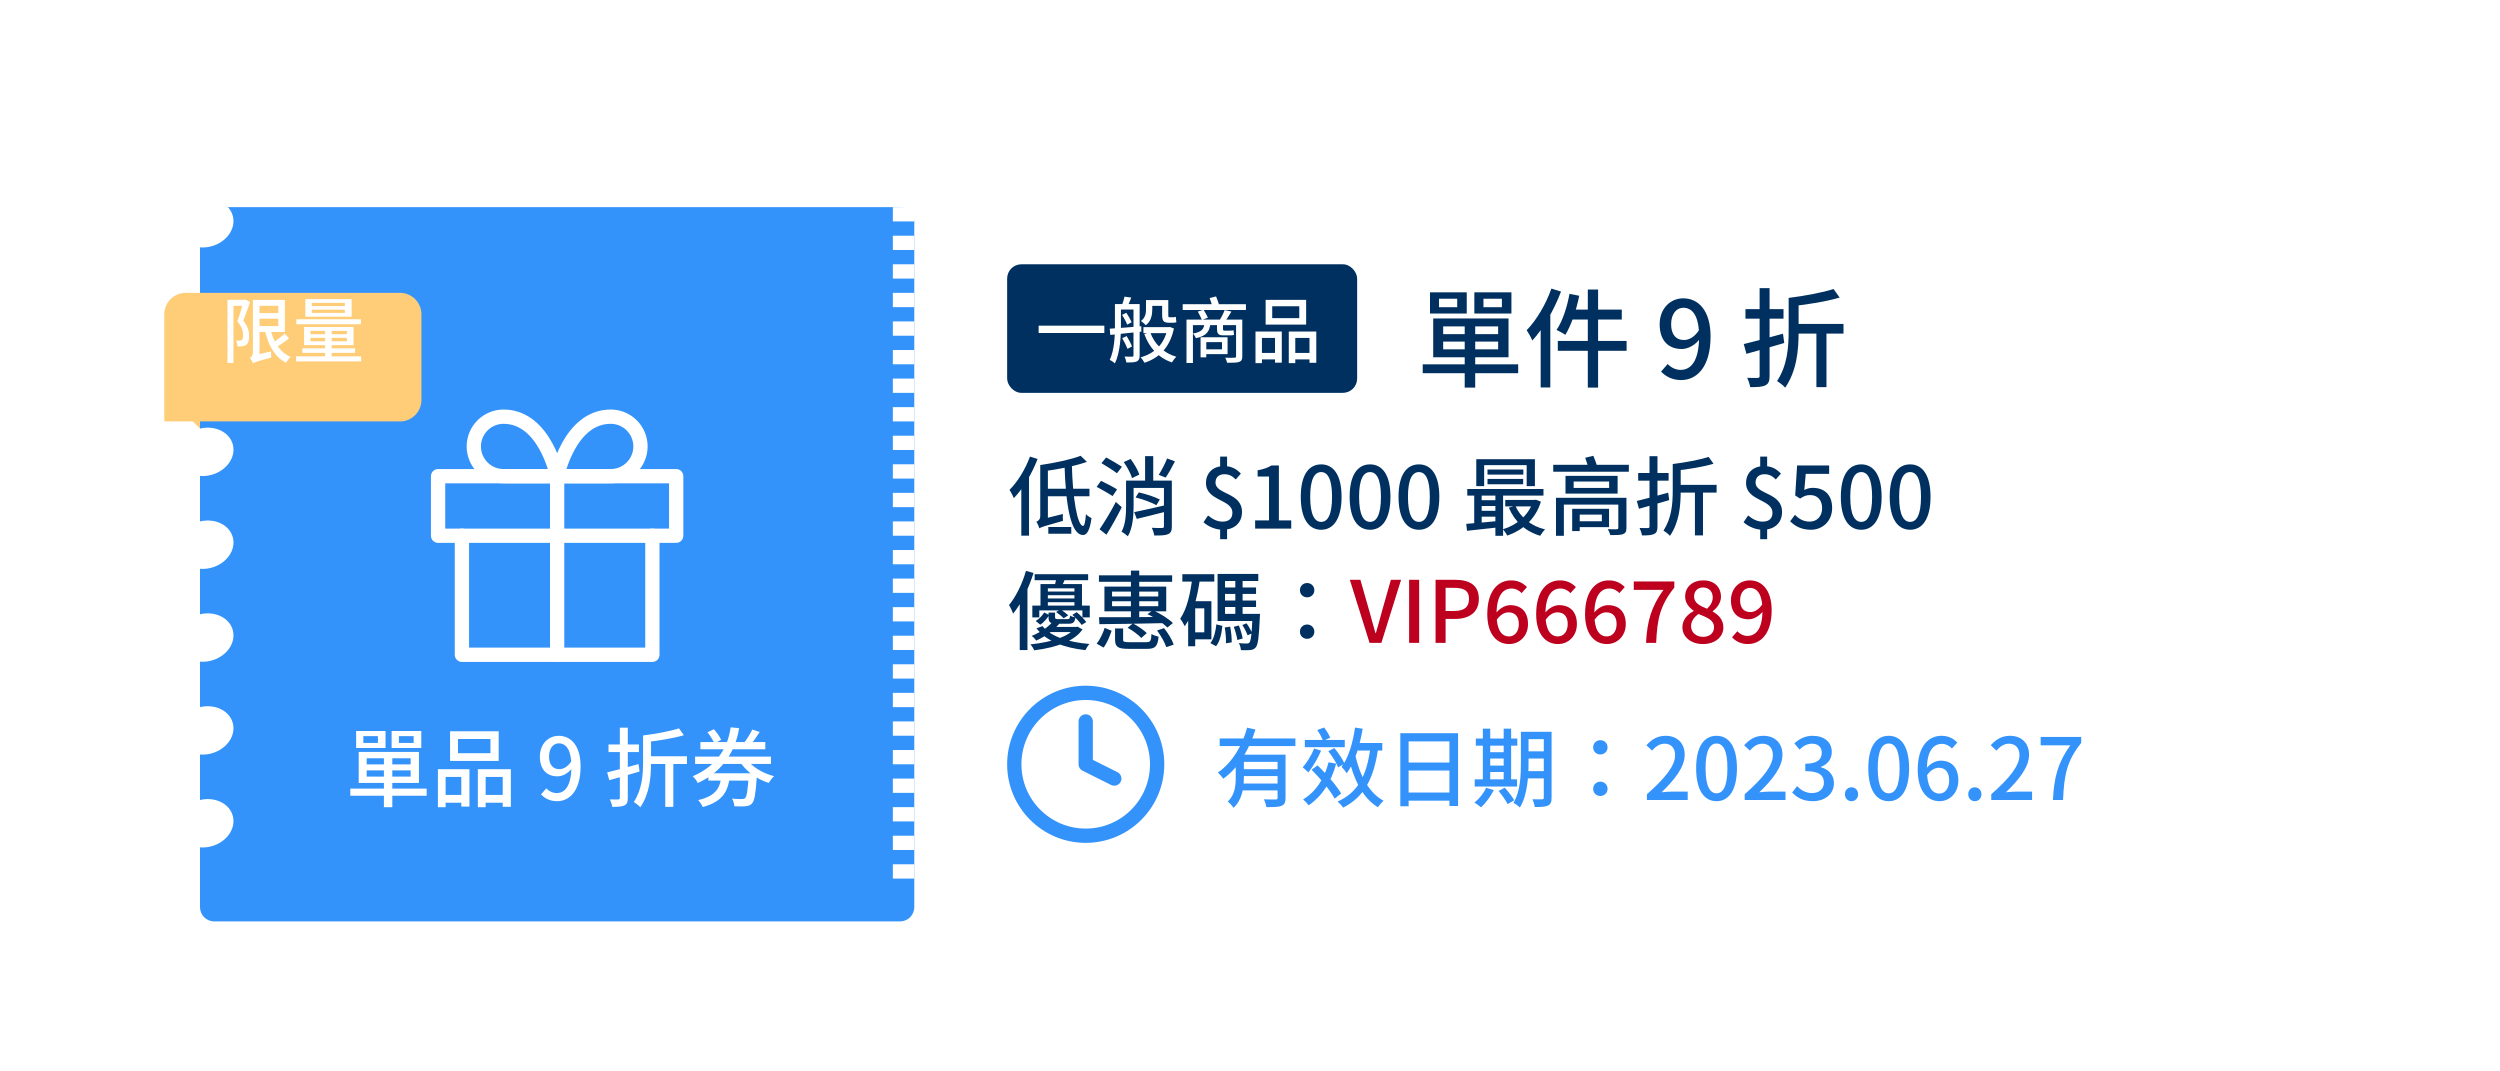 <svg width="350" height="150" viewBox="0 0 350 150" fill="none" xmlns="http://www.w3.org/2000/svg">
<rect width="350" height="150" fill="white"/>
<g filter="url(#filter0_d_1130_561)">
<path d="M128 25H326C327.105 25 328 25.895 328 27V123C328 124.105 327.105 125 326 125H128V25Z" fill="white"/>
</g>
<g filter="url(#filter1_d_1130_561)">
<path d="M28 27C28 25.895 28.895 25 30 25H126C127.105 25 128 25.895 128 27V123C128 124.105 127.105 125 126 125H30C28.895 125 28 124.105 28 123V27Z" fill="#3493FB"/>
</g>
<ellipse cx="28.728" cy="115.259" rx="4" ry="3.338" transform="rotate(-15 28.728 115.259)" fill="white"/>
<ellipse cx="28.728" cy="102.259" rx="4" ry="3.338" transform="rotate(-15 28.728 102.259)" fill="white"/>
<ellipse cx="28.728" cy="89.259" rx="4" ry="3.338" transform="rotate(-15 28.728 89.259)" fill="white"/>
<ellipse cx="28.728" cy="76.259" rx="4" ry="3.338" transform="rotate(-15 28.728 76.259)" fill="white"/>
<ellipse cx="28.728" cy="63.259" rx="4" ry="3.338" transform="rotate(-15 28.728 63.259)" fill="white"/>
<ellipse cx="28.728" cy="50.259" rx="4" ry="3.338" transform="rotate(-15 28.728 50.259)" fill="white"/>
<ellipse cx="28.728" cy="31.259" rx="4" ry="3.338" transform="rotate(-15 28.728 31.259)" fill="white"/>
<line x1="126.5" y1="25" x2="126.5" y2="125" stroke="white" stroke-width="3" stroke-dasharray="2 2"/>
<path d="M91.333 75V91.667H64.667V75" stroke="white" stroke-width="2" stroke-linecap="round" stroke-linejoin="round"/>
<path d="M94.667 66.666H61.333V75H94.667V66.666Z" stroke="white" stroke-width="2" stroke-linecap="round" stroke-linejoin="round"/>
<path d="M78 91.666V66.666" stroke="white" stroke-width="2" stroke-linecap="round" stroke-linejoin="round"/>
<path d="M78 66.667H70.5C69.395 66.667 68.335 66.228 67.554 65.446C66.772 64.665 66.333 63.605 66.333 62.5C66.333 61.395 66.772 60.335 67.554 59.554C68.335 58.773 69.395 58.334 70.5 58.334C76.333 58.334 78 66.667 78 66.667Z" stroke="white" stroke-width="2" stroke-linecap="round" stroke-linejoin="round"/>
<path d="M78 66.667H85.5C86.605 66.667 87.665 66.228 88.446 65.446C89.228 64.665 89.667 63.605 89.667 62.5C89.667 61.395 89.228 60.335 88.446 59.554C87.665 58.773 86.605 58.334 85.5 58.334C79.667 58.334 78 66.667 78 66.667Z" stroke="white" stroke-width="2" stroke-linecap="round" stroke-linejoin="round"/>
<path d="M53.747 105.784H54.923V113.008H53.747V105.784ZM51.335 107.86V108.724H57.491V107.86H51.335ZM51.335 106.156V107.02H57.491V106.156H51.335ZM50.219 105.268H58.655V109.612H50.219V105.268ZM49.043 110.404H59.735V111.4H49.043V110.404ZM50.867 103.06V104.008H52.907V103.06H50.867ZM49.859 102.34H53.975V104.716H49.859V102.34ZM55.847 103.06V104.008H57.911V103.06H55.847ZM54.827 102.34H58.979V104.716H54.827V102.34ZM64.115 103.456V105.448H68.663V103.456H64.115ZM63.011 102.376H69.815V106.528H63.011V102.376ZM61.307 107.692H65.723V112.924H64.583V108.772H62.387V113.008H61.307V107.692ZM66.899 107.692H71.519V112.948H70.379V108.772H67.991V113.008H66.899V107.692ZM61.787 111.292H65.051V112.384H61.787V111.292ZM67.439 111.292H70.919V112.384H67.439V111.292ZM77.994 112.168C76.974 112.168 76.242 111.748 75.738 111.22L76.482 110.368C76.842 110.764 77.382 111.028 77.934 111.028C79.05 111.028 79.998 110.092 79.998 107.284C79.998 105.076 79.314 104.068 78.234 104.068C77.466 104.068 76.866 104.752 76.866 105.916C76.866 107.032 77.382 107.68 78.306 107.68C78.858 107.68 79.482 107.368 79.998 106.564L80.07 107.572C79.554 108.256 78.762 108.688 78.054 108.688C76.578 108.688 75.582 107.764 75.582 105.916C75.582 104.152 76.782 103.012 78.222 103.012C79.914 103.012 81.282 104.368 81.282 107.284C81.282 110.764 79.698 112.168 77.994 112.168ZM95.057 101.968L95.741 102.928C94.253 103.372 92.129 103.708 90.341 103.9C90.305 103.624 90.149 103.216 90.029 102.964C91.781 102.748 93.809 102.376 95.057 101.968ZM90.593 105.88H96.173V106.96H90.593V105.88ZM93.137 106.468H94.265V112.96H93.137V106.468ZM85.001 108.136C86.117 107.872 87.809 107.416 89.393 106.972L89.537 108.016C88.073 108.448 86.489 108.904 85.301 109.228L85.001 108.136ZM85.193 104.224H89.453V105.292H85.193V104.224ZM86.777 101.872H87.893V111.7C87.893 112.288 87.773 112.588 87.425 112.756C87.065 112.936 86.537 112.96 85.721 112.96C85.685 112.672 85.529 112.204 85.385 111.916C85.901 111.94 86.393 111.928 86.549 111.928C86.717 111.916 86.777 111.868 86.777 111.712V101.872ZM90.029 102.964H91.145V106.684C91.145 108.88 90.941 111.088 89.645 113.02C89.429 112.768 89.033 112.468 88.733 112.276C89.885 110.512 90.029 108.52 90.029 106.672V102.964ZM97.313 105.928H107.933V106.948H97.313V105.928ZM98.057 103.888H107.141V104.896H98.057V103.888ZM104.441 106.132C105.185 107.296 106.697 108.244 108.365 108.664C108.113 108.892 107.789 109.324 107.621 109.612C105.881 109.06 104.357 107.92 103.469 106.468L104.441 106.132ZM102.293 101.824L103.481 101.944C102.977 104.992 101.345 107.968 97.685 109.624C97.565 109.336 97.229 108.892 96.977 108.676C100.469 107.212 101.933 104.488 102.293 101.824ZM99.053 102.52L99.953 102.088C100.337 102.532 100.781 103.156 100.961 103.576L100.013 104.068C99.845 103.66 99.425 103 99.053 102.52ZM105.317 102.136L106.361 102.472C105.941 103.144 105.437 103.852 105.029 104.32L104.165 104.008C104.561 103.516 105.053 102.7 105.317 102.136ZM99.173 108.256H104.993V109.288H99.173V108.256ZM104.825 108.256H105.977C105.977 108.256 105.965 108.568 105.953 108.724C105.797 111.112 105.629 112.108 105.281 112.48C105.041 112.744 104.789 112.828 104.405 112.876C104.069 112.912 103.457 112.912 102.809 112.876C102.797 112.552 102.665 112.096 102.485 111.808C103.073 111.868 103.649 111.868 103.865 111.868C104.081 111.868 104.201 111.844 104.321 111.736C104.549 111.508 104.693 110.632 104.825 108.424V108.256ZM101.009 108.628H102.185C101.933 110.728 101.261 112.204 98.381 112.984C98.273 112.696 97.973 112.24 97.745 112.012C100.301 111.424 100.793 110.26 101.009 108.628Z" fill="white"/>
<path d="M170.759 103.384H181.355V104.452H170.759V103.384ZM173.687 107.692H179.255V108.652H173.687V107.692ZM178.859 105.652H179.975V111.7C179.975 112.312 179.855 112.636 179.411 112.816C178.979 112.996 178.307 112.996 177.299 112.996C177.251 112.684 177.095 112.204 176.939 111.904C177.659 111.94 178.379 111.928 178.595 111.928C178.799 111.916 178.859 111.856 178.859 111.688V105.652ZM174.599 101.872L175.763 102.136C174.947 104.764 173.507 107.428 171.251 109.024C171.083 108.76 170.723 108.364 170.507 108.148C172.607 106.72 173.975 104.2 174.599 101.872ZM173.627 109.696H179.255V110.656H173.627V109.696ZM173.615 105.652H179.147V106.66H173.615V105.652ZM173.003 105.652H174.143V108.844C174.143 110.224 173.915 112 172.691 113.092C172.547 112.852 172.103 112.372 171.887 112.216C172.895 111.28 173.003 109.96 173.003 108.832V105.652ZM182.675 103.588H188.267V104.608H182.675V103.588ZM183.983 104.788L184.955 105.088C184.499 106.168 183.791 107.368 183.167 108.136C182.999 107.956 182.603 107.596 182.375 107.428C182.987 106.744 183.599 105.736 183.983 104.788ZM185.999 106.72L187.067 106.912C186.359 109.504 185.063 111.496 183.215 112.744C183.059 112.528 182.663 112.108 182.435 111.916C184.223 110.836 185.411 109.024 185.999 106.72ZM185.963 105.172L186.803 104.728C187.367 105.388 187.991 106.3 188.231 106.912L187.331 107.428C187.115 106.816 186.515 105.868 185.963 105.172ZM183.623 107.764L184.463 107.152C185.675 108.34 187.127 109.972 187.763 111.088L186.851 111.808C186.263 110.692 184.847 108.976 183.623 107.764ZM189.527 104.02H193.523V105.076H189.527V104.02ZM189.707 101.86L190.775 102.028C190.355 104.452 189.659 106.756 188.543 108.256C188.411 108.028 188.039 107.572 187.811 107.368C188.807 106.072 189.383 104.008 189.707 101.86ZM191.843 104.728L192.923 104.86C192.335 108.976 191.003 111.556 188.051 113.068C187.907 112.852 187.511 112.42 187.271 112.216C190.151 110.92 191.363 108.52 191.843 104.728ZM189.743 105.736C190.355 108.52 191.639 110.992 193.703 112.108C193.451 112.324 193.091 112.732 192.911 113.02C190.751 111.7 189.491 109.096 188.783 105.952L189.743 105.736ZM184.415 102.208L185.375 101.848C185.723 102.292 186.071 102.88 186.227 103.288L185.219 103.708C185.075 103.288 184.739 102.664 184.415 102.208ZM196.043 102.652H204.131V112.84H202.919V103.792H197.207V112.876H196.043V102.652ZM196.835 106.756H203.423V107.872H196.835V106.756ZM196.823 110.956H203.435V112.096H196.823V110.956ZM213.395 102.448H216.623V103.48H213.395V102.448ZM213.395 105.184H216.623V106.192H213.395V105.184ZM213.383 107.956H216.647V108.976H213.383V107.956ZM216.131 102.448H217.223V111.676C217.223 112.276 217.103 112.6 216.719 112.78C216.347 112.96 215.759 112.984 214.871 112.984C214.835 112.684 214.679 112.18 214.535 111.892C215.111 111.916 215.711 111.916 215.891 111.904C216.059 111.904 216.131 111.844 216.131 111.664V102.448ZM212.927 102.448H213.995V106.828C213.995 108.7 213.839 111.352 212.783 113.056C212.603 112.852 212.135 112.516 211.883 112.408C212.843 110.836 212.927 108.556 212.927 106.828V102.448ZM206.615 103.396H212.423V104.392H206.615V103.396ZM208.091 105.304H211.055V106.192H208.091V105.304ZM208.091 107.188H211.067V108.076H208.091V107.188ZM206.459 109.108H212.387V110.116H206.459V109.108ZM207.599 102.016H208.631V109.492H207.599V102.016ZM210.515 102.016H211.559V109.492H210.515V102.016ZM208.055 110.296L209.135 110.608C208.691 111.508 207.995 112.432 207.347 113.032C207.131 112.84 206.687 112.516 206.423 112.36C207.083 111.844 207.707 111.064 208.055 110.296ZM209.807 110.74L210.671 110.272C211.151 110.812 211.727 111.544 211.991 112.036L211.067 112.576C210.839 112.096 210.275 111.304 209.807 110.74ZM224.051 105.628C223.499 105.628 223.043 105.22 223.043 104.632C223.043 104.032 223.499 103.624 224.051 103.624C224.591 103.624 225.059 104.032 225.059 104.632C225.059 105.22 224.591 105.628 224.051 105.628ZM224.051 111.436C223.499 111.436 223.043 111.028 223.043 110.44C223.043 109.84 223.499 109.432 224.051 109.432C224.591 109.432 225.059 109.84 225.059 110.44C225.059 111.028 224.591 111.436 224.051 111.436ZM230.567 112V111.196C233.183 108.892 234.515 107.176 234.515 105.724C234.515 104.776 234.011 104.116 233.027 104.116C232.331 104.116 231.755 104.548 231.287 105.088L230.495 104.332C231.263 103.504 232.043 103.012 233.195 103.012C234.815 103.012 235.859 104.056 235.859 105.664C235.859 107.356 234.491 109.12 232.619 110.92C233.075 110.872 233.639 110.824 234.071 110.824H236.279V112H230.567ZM240.315 112.168C238.575 112.168 237.459 110.62 237.459 107.548C237.459 104.5 238.575 103.012 240.315 103.012C242.043 103.012 243.171 104.5 243.171 107.548C243.171 110.62 242.043 112.168 240.315 112.168ZM240.315 111.064C241.215 111.064 241.839 110.104 241.839 107.548C241.839 105.028 241.215 104.092 240.315 104.092C239.415 104.092 238.779 105.028 238.779 107.548C238.779 110.104 239.415 111.064 240.315 111.064ZM244.254 112V111.196C246.87 108.892 248.202 107.176 248.202 105.724C248.202 104.776 247.698 104.116 246.714 104.116C246.018 104.116 245.442 104.548 244.974 105.088L244.182 104.332C244.95 103.504 245.73 103.012 246.882 103.012C248.502 103.012 249.546 104.056 249.546 105.664C249.546 107.356 248.178 109.12 246.306 110.92C246.762 110.872 247.326 110.824 247.758 110.824H249.966V112H244.254ZM253.786 112.168C252.406 112.168 251.506 111.616 250.906 110.944L251.59 110.056C252.106 110.584 252.754 111.028 253.678 111.028C254.662 111.028 255.346 110.476 255.346 109.564C255.346 108.58 254.722 107.956 252.742 107.956V106.924C254.47 106.924 255.046 106.276 255.046 105.388C255.046 104.608 254.542 104.116 253.69 104.116C253.018 104.116 252.442 104.44 251.938 104.944L251.206 104.068C251.914 103.444 252.73 103.012 253.75 103.012C255.334 103.012 256.45 103.828 256.45 105.28C256.45 106.3 255.862 107.008 254.926 107.356V107.416C255.946 107.68 256.75 108.436 256.75 109.636C256.75 111.232 255.418 112.168 253.786 112.168ZM259.214 112.168C258.686 112.168 258.29 111.76 258.29 111.196C258.29 110.62 258.686 110.224 259.214 110.224C259.73 110.224 260.138 110.62 260.138 111.196C260.138 111.76 259.73 112.168 259.214 112.168ZM264.42 112.168C262.68 112.168 261.564 110.62 261.564 107.548C261.564 104.5 262.68 103.012 264.42 103.012C266.148 103.012 267.276 104.5 267.276 107.548C267.276 110.62 266.148 112.168 264.42 112.168ZM264.42 111.064C265.32 111.064 265.944 110.104 265.944 107.548C265.944 105.028 265.32 104.092 264.42 104.092C263.52 104.092 262.884 105.028 262.884 107.548C262.884 110.104 263.52 111.064 264.42 111.064ZM271.528 112.168C269.848 112.168 268.48 110.752 268.48 107.752C268.48 104.368 270.064 103.012 271.816 103.012C272.8 103.012 273.52 103.42 274.024 103.96L273.268 104.8C272.944 104.416 272.404 104.14 271.888 104.14C270.712 104.14 269.764 105.052 269.764 107.752C269.764 110.032 270.436 111.1 271.516 111.1C272.284 111.1 272.884 110.404 272.884 109.264C272.884 108.124 272.368 107.488 271.432 107.488C270.904 107.488 270.268 107.8 269.74 108.604L269.68 107.596C270.196 106.9 271.012 106.492 271.672 106.492C273.16 106.492 274.168 107.392 274.168 109.264C274.168 111.016 272.956 112.168 271.528 112.168ZM276.476 112.168C275.948 112.168 275.552 111.76 275.552 111.196C275.552 110.62 275.948 110.224 276.476 110.224C276.992 110.224 277.4 110.62 277.4 111.196C277.4 111.76 276.992 112.168 276.476 112.168ZM278.778 112V111.196C281.394 108.892 282.726 107.176 282.726 105.724C282.726 104.776 282.222 104.116 281.238 104.116C280.542 104.116 279.966 104.548 279.498 105.088L278.706 104.332C279.474 103.504 280.254 103.012 281.406 103.012C283.026 103.012 284.07 104.056 284.07 105.664C284.07 107.356 282.702 109.12 280.83 110.92C281.286 110.872 281.85 110.824 282.282 110.824H284.49V112H278.778ZM287.409 112C287.565 108.784 288.129 106.72 289.845 104.344H285.693V103.168H291.369V104.008C289.305 106.6 288.981 108.556 288.825 112H287.409Z" fill="#3493FB"/>
<path d="M144.196 63.92L145.264 64.256C144.484 66.296 143.248 68.384 141.94 69.74C141.832 69.464 141.52 68.852 141.328 68.588C142.468 67.46 143.548 65.696 144.196 63.92ZM142.984 67.112L144.052 66.032L144.064 66.044V74.996H142.984V67.112ZM146.452 68.42H152.524V69.476H146.452V68.42ZM151.288 63.812L152.164 64.664C150.472 65.264 148.072 65.72 145.972 65.996C145.924 65.744 145.768 65.348 145.636 65.108C147.676 64.808 149.956 64.328 151.288 63.812ZM149.032 65.156H150.064C150.172 69.68 150.82 73.604 151.624 73.628C151.816 73.64 151.96 73.04 152.032 71.984C152.212 72.2 152.632 72.464 152.812 72.548C152.56 74.408 152.092 74.912 151.624 74.9C149.86 74.876 149.212 70.616 149.032 65.156ZM145.504 73.964L145.42 73.04L145.9 72.68L148.804 71.96C148.78 72.248 148.792 72.68 148.816 72.92C146.176 73.652 145.768 73.796 145.504 73.964ZM145.504 73.964C145.444 73.712 145.252 73.268 145.084 73.052C145.324 72.956 145.636 72.728 145.636 72.248V65.108L146.704 65.384V73.052C146.704 73.052 145.504 73.604 145.504 73.964ZM146.764 73.784H149.98V74.72H146.764V73.784ZM158.176 67.28H163.288V68.312H158.176V67.28ZM157.648 67.28H158.704V70.772C158.704 72.128 158.596 73.916 157.9 75.08C157.72 74.9 157.264 74.564 157.012 74.444C157.6 73.4 157.648 71.948 157.648 70.772V67.28ZM158.788 71.696C159.892 71.48 161.572 71.096 163.168 70.724L163.276 71.612C161.848 71.984 160.312 72.368 159.148 72.644L158.788 71.696ZM158.98 69.644L159.436 68.936C160.42 69.152 161.704 69.572 162.376 69.932L161.896 70.724C161.248 70.352 159.976 69.884 158.98 69.644ZM163.396 64.184L164.488 64.592C164.08 65.408 163.6 66.272 163.192 66.86L162.22 66.476C162.616 65.864 163.12 64.904 163.396 64.184ZM157.324 64.688L158.284 64.256C158.788 64.928 159.316 65.828 159.508 66.44L158.488 66.932C158.308 66.32 157.816 65.384 157.324 64.688ZM162.952 67.28H164.056V73.712C164.056 74.288 163.936 74.6 163.54 74.78C163.132 74.96 162.52 74.972 161.608 74.972C161.56 74.672 161.404 74.192 161.26 73.892C161.884 73.928 162.52 73.928 162.7 73.916C162.892 73.904 162.952 73.856 162.952 73.688V67.28ZM160.312 63.86H161.452V67.952H160.312V63.86ZM154.204 64.844L154.864 64.04C155.56 64.424 156.556 65 157.072 65.348L156.376 66.26C155.896 65.876 154.912 65.264 154.204 64.844ZM153.532 68.156L154.144 67.316C154.84 67.652 155.872 68.18 156.388 68.516L155.764 69.452C155.272 69.116 154.252 68.54 153.532 68.156ZM153.94 74.096C154.576 73.184 155.512 71.636 156.22 70.268L157.048 71.012C156.412 72.284 155.608 73.724 154.9 74.864L153.94 74.096ZM171.155 74.168C170.231 74.168 169.163 73.736 168.491 73.112L169.127 72.164C169.739 72.668 170.387 73.028 171.155 73.028C172.079 73.028 172.535 72.56 172.535 71.792C172.535 69.848 168.839 70.184 168.839 67.616C168.839 66.188 169.847 65.252 171.359 65.252C172.463 65.252 173.147 65.696 173.723 66.308L173.003 67.124C172.511 66.644 172.103 66.392 171.419 66.392C170.639 66.392 170.171 66.824 170.171 67.544C170.171 69.296 173.879 68.888 173.879 71.684C173.879 73.16 172.859 74.168 171.155 74.168ZM170.819 75.488V73.64H171.791V75.488H170.819ZM170.819 65.72V63.92H171.791V65.72H170.819ZM175.719 74V72.86H177.663V66.716H176.067V65.84C176.907 65.696 177.483 65.48 177.999 65.168H179.043V72.86H180.771V74H175.719ZM184.963 74.168C183.223 74.168 182.107 72.62 182.107 69.548C182.107 66.5 183.223 65.012 184.963 65.012C186.691 65.012 187.819 66.5 187.819 69.548C187.819 72.62 186.691 74.168 184.963 74.168ZM184.963 73.064C185.863 73.064 186.487 72.104 186.487 69.548C186.487 67.028 185.863 66.092 184.963 66.092C184.063 66.092 183.427 67.028 183.427 69.548C183.427 72.104 184.063 73.064 184.963 73.064ZM191.807 74.168C190.067 74.168 188.951 72.62 188.951 69.548C188.951 66.5 190.067 65.012 191.807 65.012C193.535 65.012 194.663 66.5 194.663 69.548C194.663 72.62 193.535 74.168 191.807 74.168ZM191.807 73.064C192.707 73.064 193.331 72.104 193.331 69.548C193.331 67.028 192.707 66.092 191.807 66.092C190.907 66.092 190.271 67.028 190.271 69.548C190.271 72.104 190.907 73.064 191.807 73.064ZM198.65 74.168C196.91 74.168 195.794 72.62 195.794 69.548C195.794 66.5 196.91 65.012 198.65 65.012C200.378 65.012 201.506 66.5 201.506 69.548C201.506 72.62 200.378 74.168 198.65 74.168ZM198.65 73.064C199.55 73.064 200.174 72.104 200.174 69.548C200.174 67.028 199.55 66.092 198.65 66.092C197.75 66.092 197.114 67.028 197.114 69.548C197.114 72.104 197.75 73.064 198.65 73.064ZM206.678 64.292H214.886V68.06H213.734V65.12H207.782V68.06H206.678V64.292ZM208.25 65.732H213.266V66.44H208.25V65.732ZM208.25 67.052H213.242V67.796H208.25V67.052ZM205.418 68.456H216.086V69.38H205.418V68.456ZM210.734 69.992H214.898V70.892H210.734V69.992ZM207.086 70.028H209.942V70.844H207.086V70.028ZM207.086 71.516H209.942V72.332H207.086V71.516ZM212.15 70.808C212.846 72.416 214.322 73.64 216.314 74.12C216.074 74.324 215.786 74.744 215.63 75.008C213.542 74.396 212.042 73.004 211.238 71.072L212.15 70.808ZM214.634 69.992H214.838L215.03 69.956L215.726 70.232C214.97 72.716 213.146 74.24 211.022 74.984C210.89 74.72 210.614 74.312 210.41 74.096C212.318 73.532 214.034 72.128 214.634 70.172V69.992ZM205.274 73.34C206.45 73.256 208.226 73.088 209.954 72.92L209.978 73.808C208.334 74 206.63 74.18 205.382 74.312L205.274 73.34ZM209.354 68.756H210.434V75.008H209.354V68.756ZM206.39 68.768H207.434V73.616H206.39V68.768ZM217.454 65.072H228.038V66.044H217.454V65.072ZM220.31 67.412V68.312H225.278V67.412H220.31ZM219.17 66.62H226.466V69.104H219.17V66.62ZM217.838 69.692H227.354V70.64H218.942V75.008H217.838V69.692ZM226.562 69.692H227.702V73.904C227.702 74.42 227.57 74.648 227.186 74.792C226.814 74.912 226.238 74.924 225.434 74.912C225.386 74.66 225.23 74.312 225.098 74.084C225.59 74.108 226.19 74.096 226.334 74.096C226.49 74.084 226.562 74.048 226.562 73.904V69.692ZM221.93 64.088L223.07 63.812C223.274 64.328 223.538 65.012 223.646 65.408L222.446 65.744C222.35 65.324 222.11 64.616 221.93 64.088ZM220.718 71.228H225.266V73.796H220.718V72.98H224.258V72.044H220.718V71.228ZM220.106 71.228H221.162V74.348H220.106V71.228ZM239.21 63.968L239.894 64.928C238.406 65.372 236.282 65.708 234.494 65.9C234.458 65.624 234.302 65.216 234.182 64.964C235.934 64.748 237.962 64.376 239.21 63.968ZM234.746 67.88H240.326V68.96H234.746V67.88ZM237.29 68.468H238.418V74.96H237.29V68.468ZM229.154 70.136C230.27 69.872 231.962 69.416 233.546 68.972L233.69 70.016C232.226 70.448 230.642 70.904 229.454 71.228L229.154 70.136ZM229.346 66.224H233.606V67.292H229.346V66.224ZM230.93 63.872H232.046V73.7C232.046 74.288 231.926 74.588 231.578 74.756C231.218 74.936 230.69 74.96 229.874 74.96C229.838 74.672 229.682 74.204 229.538 73.916C230.054 73.94 230.546 73.928 230.702 73.928C230.87 73.916 230.93 73.868 230.93 73.712V63.872ZM234.182 64.964H235.298V68.684C235.298 70.88 235.094 73.088 233.798 75.02C233.582 74.768 233.186 74.468 232.886 74.276C234.038 72.512 234.182 70.52 234.182 68.672V64.964ZM246.765 74.168C245.841 74.168 244.773 73.736 244.101 73.112L244.737 72.164C245.349 72.668 245.997 73.028 246.765 73.028C247.689 73.028 248.145 72.56 248.145 71.792C248.145 69.848 244.449 70.184 244.449 67.616C244.449 66.188 245.457 65.252 246.969 65.252C248.073 65.252 248.757 65.696 249.333 66.308L248.613 67.124C248.121 66.644 247.713 66.392 247.029 66.392C246.249 66.392 245.781 66.824 245.781 67.544C245.781 69.296 249.489 68.888 249.489 71.684C249.489 73.16 248.469 74.168 246.765 74.168ZM246.429 75.488V73.64H247.401V75.488H246.429ZM246.429 65.72V63.92H247.401V65.72H246.429ZM253.525 74.168C252.133 74.168 251.257 73.604 250.621 72.98L251.293 72.08C251.785 72.584 252.433 73.028 253.357 73.028C254.353 73.028 255.097 72.32 255.097 71.144C255.097 69.98 254.425 69.308 253.417 69.308C252.865 69.308 252.529 69.464 252.013 69.8L251.329 69.368L251.593 65.168H256.081V66.344H252.805L252.601 68.6C252.973 68.408 253.333 68.3 253.813 68.3C255.289 68.3 256.501 69.164 256.501 71.108C256.501 73.052 255.061 74.168 253.525 74.168ZM260.572 74.168C258.832 74.168 257.716 72.62 257.716 69.548C257.716 66.5 258.832 65.012 260.572 65.012C262.3 65.012 263.428 66.5 263.428 69.548C263.428 72.62 262.3 74.168 260.572 74.168ZM260.572 73.064C261.472 73.064 262.096 72.104 262.096 69.548C262.096 67.028 261.472 66.092 260.572 66.092C259.672 66.092 259.036 67.028 259.036 69.548C259.036 72.104 259.672 73.064 260.572 73.064ZM267.416 74.168C265.676 74.168 264.56 72.62 264.56 69.548C264.56 66.5 265.676 65.012 267.416 65.012C269.144 65.012 270.272 66.5 270.272 69.548C270.272 72.62 269.144 74.168 267.416 74.168ZM267.416 73.064C268.316 73.064 268.94 72.104 268.94 69.548C268.94 67.028 268.316 66.092 267.416 66.092C266.516 66.092 265.88 67.028 265.88 69.548C265.88 72.104 266.516 73.064 267.416 73.064Z" fill="#003060"/>
<g filter="url(#filter2_d_1130_561)">
<path d="M23 40C23 38.343 24.343 37 26 37H56C57.657 37 59 38.343 59 40V52C59 53.657 57.657 55 56 55H23V40Z" fill="#FFCD78"/>
</g>
<path d="M23 55H28V60L25.5 57.5L23 55Z" fill="#FFCD78"/>
<path d="M31.85 41.97H34.25V42.82H32.68V50.82H31.85V41.97ZM34.08 41.97H34.24L34.38 41.93L35 42.29C34.72 43.12 34.37 44.11 34.06 44.9C34.73 45.72 34.88 46.43 34.88 47.04C34.88 47.63 34.76 48.06 34.46 48.28C34.32 48.39 34.13 48.45 33.92 48.48C33.73 48.51 33.48 48.51 33.25 48.5C33.25 48.27 33.17 47.91 33.03 47.68C33.24 47.69 33.41 47.7 33.56 47.69C33.66 47.68 33.77 47.66 33.85 47.6C33.98 47.5 34.04 47.25 34.04 46.95C34.04 46.43 33.89 45.75 33.23 45C33.56 44.1 33.9 42.88 34.08 42.23V41.97ZM35.87 41.99H39.88V46.48H35.87V45.65H38.96V42.81H35.87V41.99ZM35.93 43.83H39.47V44.61H35.93V43.83ZM37.84 45.99C38.25 47.82 39.16 49.32 40.69 49.97C40.48 50.16 40.19 50.53 40.05 50.79C38.43 49.96 37.53 48.29 37.06 46.14L37.84 45.99ZM39.85 46.7L40.47 47.37C39.9 47.83 39.16 48.33 38.61 48.64L38.11 48.05C38.64 47.72 39.41 47.14 39.85 46.7ZM35.41 50.86L35.33 50.03L35.75 49.71L37.94 49.2C37.94 49.47 37.95 49.85 37.98 50.06C35.96 50.59 35.62 50.72 35.41 50.86ZM35.41 50.86C35.34 50.65 35.14 50.27 35 50.1C35.17 49.99 35.41 49.76 35.41 49.32V41.99H36.33V49.97C36.33 49.97 35.41 50.52 35.41 50.86ZM43.66 43.35V43.81H48.28V43.35H43.66ZM43.66 42.4V42.85H48.28V42.4H43.66ZM42.75 41.88H49.23V44.33H42.75V41.88ZM43.46 47.3V47.78H48.57V47.3H43.46ZM43.46 46.32V46.79H48.57V46.32H43.46ZM42.57 45.78H49.5V48.32H42.57V45.78ZM45.52 45.97H46.44V50.27H45.52V45.97ZM41.49 44.7H50.52V45.4H41.49V44.7ZM42.32 48.77H49.71V49.4H42.32V48.77ZM41.45 49.89H50.56V50.6H41.45V49.89Z" fill="white"/>
<path d="M144.85 41.97H147.25V42.82H145.68V50.82H144.85V41.97ZM147.08 41.97H147.24L147.38 41.93L148 42.29C147.72 43.12 147.37 44.11 147.06 44.9C147.73 45.72 147.88 46.43 147.88 47.04C147.88 47.63 147.76 48.06 147.46 48.28C147.32 48.39 147.13 48.45 146.92 48.48C146.73 48.51 146.48 48.51 146.25 48.5C146.25 48.27 146.17 47.91 146.03 47.68C146.24 47.69 146.41 47.7 146.56 47.69C146.66 47.68 146.77 47.66 146.85 47.6C146.98 47.5 147.04 47.25 147.04 46.95C147.04 46.43 146.89 45.75 146.23 45C146.56 44.1 146.9 42.88 147.08 42.23V41.97ZM148.87 41.99H152.88V46.48H148.87V45.65H151.96V42.81H148.87V41.99ZM148.93 43.83H152.47V44.61H148.93V43.83ZM150.84 45.99C151.25 47.82 152.16 49.32 153.69 49.97C153.48 50.16 153.19 50.53 153.05 50.79C151.43 49.96 150.53 48.29 150.06 46.14L150.84 45.99ZM152.85 46.7L153.47 47.37C152.9 47.83 152.16 48.33 151.61 48.64L151.11 48.05C151.64 47.72 152.41 47.14 152.85 46.7ZM148.41 50.86L148.33 50.03L148.75 49.71L150.94 49.2C150.94 49.47 150.95 49.85 150.98 50.06C148.96 50.59 148.62 50.72 148.41 50.86ZM148.41 50.86C148.34 50.65 148.14 50.27 148 50.1C148.17 49.99 148.41 49.76 148.41 49.32V41.99H149.33V49.97C149.33 49.97 148.41 50.52 148.41 50.86ZM156.66 43.35V43.81H161.28V43.35H156.66ZM156.66 42.4V42.85H161.28V42.4H156.66ZM155.75 41.88H162.23V44.33H155.75V41.88ZM156.46 47.3V47.78H161.57V47.3H156.46ZM156.46 46.32V46.79H161.57V46.32H156.46ZM155.57 45.78H162.5V48.32H155.57V45.78ZM158.52 45.97H159.44V50.27H158.52V45.97ZM154.49 44.7H163.52V45.4H154.49V44.7ZM155.32 48.77H162.71V49.4H155.32V48.77ZM154.45 49.89H163.56V50.6H154.45V49.89Z" fill="white"/>
<path d="M152 117C157.523 117 162 112.523 162 107C162 101.477 157.523 97 152 97C146.477 97 142 101.477 142 107C142 112.523 146.477 117 152 117Z" stroke="#3493FB" stroke-width="2" stroke-linecap="round" stroke-linejoin="round"/>
<path d="M152 101V107L156 109" stroke="#3493FB" stroke-width="2" stroke-linecap="round" stroke-linejoin="round"/>
<rect x="141" y="37" width="49" height="18" rx="2" fill="#003060"/>
<path d="M145.41 45.59H154.61V46.62H145.41V45.59ZM155.36 46.02C156.45 45.95 158.13 45.82 159.78 45.67L159.79 46.43C158.24 46.6 156.61 46.77 155.44 46.89L155.36 46.02ZM156.67 42.57H158.93V43.33H156.67V42.57ZM157.43 41.53L158.38 41.66C158.2 42.12 158.01 42.57 157.86 42.88L157.06 42.75C157.2 42.39 157.36 41.89 157.43 41.53ZM156.09 42.57H156.93V45.57C156.93 47.11 156.82 49.36 156.09 50.87C155.93 50.72 155.56 50.47 155.36 50.39C156.03 48.98 156.09 47.01 156.09 45.57V42.57ZM161.01 42.01H163.11V42.82H161.01V42.01ZM160.08 45.8H163.65V46.64H160.08V45.8ZM160.44 42.01H161.32V43.3C161.32 44.06 161.17 44.97 160.41 45.54C160.28 45.37 159.91 45.06 159.73 44.94C160.37 44.46 160.44 43.85 160.44 43.28V42.01ZM158.69 42.57H159.55V49.75C159.55 50.21 159.45 50.45 159.15 50.6C158.85 50.74 158.37 50.75 157.69 50.75C157.66 50.52 157.55 50.14 157.43 49.92C157.88 49.94 158.36 49.93 158.5 49.93C158.65 49.92 158.69 49.88 158.69 49.74V42.57ZM157.09 44.08L157.69 43.79C157.97 44.21 158.28 44.75 158.43 45.11L157.81 45.45C157.67 45.08 157.36 44.5 157.09 44.08ZM163.46 45.8H163.64L163.8 45.78L164.35 45.99C163.77 48.7 162.25 50.12 160.23 50.79C160.12 50.58 159.86 50.2 159.68 50.04C161.61 49.47 163 48.26 163.46 45.96V45.8ZM161.03 46.52C161.62 48.16 162.88 49.42 164.69 49.95C164.48 50.13 164.21 50.49 164.07 50.74C162.17 50.09 160.9 48.69 160.2 46.76L161.03 46.52ZM157.11 47.34L157.73 47.05C158.02 47.51 158.34 48.11 158.48 48.5L157.85 48.84C157.7 48.44 157.39 47.81 157.11 47.34ZM162.7 42.01H163.56V44.06C163.56 44.33 163.58 44.42 163.71 44.42C163.8 44.42 164.08 44.42 164.17 44.42C164.29 44.42 164.51 44.4 164.62 44.36C164.64 44.59 164.66 44.91 164.69 45.12C164.57 45.17 164.36 45.18 164.19 45.18C164.06 45.18 163.74 45.18 163.62 45.18C162.85 45.18 162.7 44.85 162.7 44.05V42.01ZM166.11 44.74H173.53V45.52H167.01V50.82H166.11V44.74ZM173.05 44.74H173.92V49.89C173.92 50.34 173.81 50.55 173.48 50.67C173.16 50.78 172.63 50.79 171.8 50.79C171.76 50.58 171.64 50.28 171.53 50.08C172.09 50.1 172.67 50.09 172.82 50.08C172.99 50.08 173.05 50.03 173.05 49.89V44.74ZM168.58 47.22H171.86V49.58H168.58V48.91H171.08V47.9H168.58V47.22ZM168.08 47.22H168.88V50.03H168.08V47.22ZM165.58 42.59H174.43V43.4H165.58V42.59ZM167.69 43.62L168.5 43.36C168.71 43.71 168.98 44.18 169.11 44.47L168.27 44.79C168.15 44.49 167.9 43.99 167.69 43.62ZM171.45 43.41L172.4 43.62C172.08 44.15 171.72 44.74 171.43 45.11L170.7 44.91C170.96 44.5 171.29 43.86 171.45 43.41ZM169.35 41.73L170.25 41.5C170.42 41.91 170.61 42.44 170.71 42.78L169.77 43.05C169.69 42.7 169.51 42.14 169.35 41.73ZM168.64 45.15H169.47C169.37 46.36 168.98 47.01 167.43 47.35C167.37 47.16 167.16 46.85 167 46.7C168.29 46.47 168.57 46.05 168.64 45.15ZM170.38 45.16H171.22V45.99C171.22 46.21 171.24 46.29 171.41 46.29C171.54 46.29 172 46.29 172.14 46.29C172.29 46.29 172.56 46.28 172.7 46.24C172.72 46.46 172.73 46.69 172.76 46.89C172.63 46.94 172.37 46.95 172.16 46.95C171.97 46.95 171.38 46.95 171.21 46.95C170.51 46.95 170.38 46.64 170.38 45.98V45.16ZM178.11 42.88V44.54H181.9V42.88H178.11ZM177.19 41.98H182.86V45.44H177.19V41.98ZM175.77 46.41H179.45V50.77H178.5V47.31H176.67V50.84H175.77V46.41ZM180.43 46.41H184.28V50.79H183.33V47.31H181.34V50.84H180.43V46.41ZM176.17 49.41H178.89V50.32H176.17V49.41ZM180.88 49.41H183.78V50.32H180.88V49.41Z" fill="white"/>
<path d="M205.059 45.23H206.529V54.26H205.059V45.23ZM202.044 47.825V48.905H209.739V47.825H202.044ZM202.044 45.695V46.775H209.739V45.695H202.044ZM200.649 44.585H211.194V50.015H200.649V44.585ZM199.179 51.005H212.544V52.25H199.179V51.005ZM201.459 41.825V43.01H204.009V41.825H201.459ZM200.199 40.925H205.344V43.895H200.199V40.925ZM207.684 41.825V43.01H210.264V41.825H207.684ZM206.409 40.925H211.599V43.895H206.409V40.925ZM222.294 40.535H223.734V54.26H222.294V40.535ZM219.729 41.135L221.094 41.405C220.674 43.475 219.969 45.545 219.144 46.88C218.859 46.67 218.259 46.34 217.914 46.19C218.754 44.96 219.384 43.04 219.729 41.135ZM220.059 43.34H227.049V44.735H219.714L220.059 43.34ZM218.094 47.735H227.724V49.115H218.094V47.735ZM217.194 40.4L218.544 40.82C217.584 43.355 216.099 45.965 214.524 47.675C214.389 47.33 213.984 46.58 213.729 46.235C215.109 44.825 216.414 42.62 217.194 40.4ZM215.694 44.39L217.044 43.04V43.055V54.245H215.694V44.39ZM235.368 53.21C234.093 53.21 233.178 52.685 232.548 52.025L233.478 50.96C233.928 51.455 234.603 51.785 235.293 51.785C236.688 51.785 237.873 50.615 237.873 47.105C237.873 44.345 237.018 43.085 235.668 43.085C234.708 43.085 233.958 43.94 233.958 45.395C233.958 46.79 234.603 47.6 235.758 47.6C236.448 47.6 237.228 47.21 237.873 46.205L237.963 47.465C237.318 48.32 236.328 48.86 235.443 48.86C233.598 48.86 232.353 47.705 232.353 45.395C232.353 43.19 233.853 41.765 235.653 41.765C237.768 41.765 239.478 43.46 239.478 47.105C239.478 51.455 237.498 53.21 235.368 53.21ZM256.696 40.46L257.551 41.66C255.691 42.215 253.036 42.635 250.801 42.875C250.756 42.53 250.561 42.02 250.411 41.705C252.601 41.435 255.136 40.97 256.696 40.46ZM251.116 45.35H258.091V46.7H251.116V45.35ZM254.296 46.085H255.706V54.2H254.296V46.085ZM244.126 48.17C245.521 47.84 247.636 47.27 249.616 46.715L249.796 48.02C247.966 48.56 245.986 49.13 244.501 49.535L244.126 48.17ZM244.366 43.28H249.691V44.615H244.366V43.28ZM246.346 40.34H247.741V52.625C247.741 53.36 247.591 53.735 247.156 53.945C246.706 54.17 246.046 54.2 245.026 54.2C244.981 53.84 244.786 53.255 244.606 52.895C245.251 52.925 245.866 52.91 246.061 52.91C246.271 52.895 246.346 52.835 246.346 52.64V40.34ZM250.411 41.705H251.806V46.355C251.806 49.1 251.551 51.86 249.931 54.275C249.661 53.96 249.166 53.585 248.791 53.345C250.231 51.14 250.411 48.65 250.411 46.34V41.705Z" fill="#003060"/>
<path d="M144.852 80.388H152.34V81.228H144.852V80.388ZM146.256 82.812H150.924V83.328H146.256V82.812ZM146.256 83.784H150.924V84.312H146.256V83.784ZM145.668 81.768H151.476V85.092H150.42V82.368H146.7V85.092H145.668V81.768ZM144.528 84.78H152.568V86.436H151.536V85.452H145.5V86.436H144.528V84.78ZM146.196 85.74L146.88 86.112C146.592 86.58 146.16 87.12 145.644 87.456L144.996 86.94C145.476 86.664 145.932 86.172 146.196 85.74ZM146.796 85.764H147.708V86.412C147.708 86.64 147.78 86.676 148.152 86.676C148.32 86.676 149.208 86.676 149.448 86.676C149.712 86.676 149.772 86.616 149.82 86.196C149.988 86.304 150.324 86.4 150.552 86.436C150.468 87.132 150.24 87.324 149.58 87.324C149.364 87.324 148.248 87.324 148.032 87.324C147.048 87.324 146.796 87.144 146.796 86.412V85.764ZM147.852 85.68L148.476 85.32C148.848 85.548 149.316 85.908 149.556 86.148L148.908 86.556C148.68 86.304 148.224 85.932 147.852 85.68ZM150.132 86.076L150.744 85.704C151.224 86.112 151.8 86.688 152.076 87.084L151.44 87.492C151.176 87.108 150.612 86.508 150.132 86.076ZM147.384 87.036L148.38 87.228C147.612 88.164 146.544 89.004 145.068 89.688C144.936 89.472 144.636 89.16 144.432 89.028C145.8 88.476 146.808 87.72 147.384 87.036ZM150.444 87.768H150.66L150.852 87.732L151.548 88.116C150.516 89.652 148.176 90.612 144.804 91.044C144.696 90.804 144.468 90.444 144.252 90.216C147.456 89.88 149.676 89.052 150.444 87.948V87.768ZM145.956 87.66C147.096 89.124 149.58 89.916 152.52 90.156C152.316 90.372 152.076 90.756 151.956 91.02C148.932 90.684 146.448 89.748 145.104 87.96L145.956 87.66ZM147.024 87.768H150.732V88.488H146.316L147.024 87.768ZM147.924 80.772L149.16 80.916C148.968 81.396 148.776 81.852 148.632 82.176L147.648 82.02C147.756 81.636 147.876 81.132 147.924 80.772ZM143.64 79.92L144.696 80.22C144.036 82.296 143.004 84.492 141.84 85.908C141.744 85.632 141.456 85.008 141.264 84.708C142.236 83.532 143.112 81.732 143.64 79.92ZM142.764 83.016L143.808 81.972L143.844 81.996V91.008H142.764V83.016ZM153.852 80.544H164.1V81.456H153.852V80.544ZM158.328 79.884H159.492V86.772H158.328V79.884ZM155.688 84.18V84.864H162.156V84.18H155.688ZM155.688 82.824V83.508H162.156V82.824H155.688ZM154.62 82.128H163.272V85.584H154.62V82.128ZM160.644 85.98L161.412 85.44C162.42 85.872 163.608 86.64 164.208 87.228L163.428 87.852C162.828 87.24 161.664 86.436 160.644 85.98ZM153.864 86.412C156.072 86.424 159.6 86.412 162.9 86.364L162.84 87.24C159.6 87.312 156.156 87.372 153.912 87.384L153.864 86.412ZM156.108 87.984H157.236V89.532C157.236 89.856 157.356 89.904 158.088 89.904C158.424 89.904 160.032 89.904 160.476 89.904C161.052 89.904 161.16 89.76 161.208 88.764C161.46 88.92 161.904 89.076 162.204 89.136C162.06 90.516 161.736 90.84 160.572 90.84C160.236 90.84 158.316 90.84 158.004 90.84C156.504 90.84 156.108 90.564 156.108 89.544V87.984ZM157.872 87.888L158.604 87.276C159.288 87.636 160.14 88.212 160.548 88.632L159.78 89.316C159.396 88.884 158.568 88.272 157.872 87.888ZM161.988 88.272L162.96 87.936C163.536 88.644 164.112 89.592 164.316 90.252L163.284 90.6C163.08 89.976 162.54 89.004 161.988 88.272ZM154.656 87.9L155.628 88.308C155.364 89.076 154.98 90.036 154.5 90.66L153.528 90.108C154.008 89.544 154.416 88.632 154.656 87.9ZM165.528 80.388H170.004V81.42H165.528V80.388ZM166.836 84.168H169.596V89.508H166.836V88.524H168.6V85.164H166.836V84.168ZM166.92 80.916L167.988 81.072C167.628 83.628 167.004 86.076 165.864 87.672C165.756 87.42 165.432 86.868 165.228 86.616C166.164 85.272 166.644 83.136 166.92 80.916ZM166.344 84.168H167.328V90.48H166.344V84.168ZM171.012 82.248H175.848V83.148H171.012V82.248ZM171.012 84.072H175.848V84.984H171.012V84.072ZM170.46 85.944H175.692V86.94H170.46V85.944ZM172.944 80.868H173.964V86.352H172.944V80.868ZM171.468 87.84L172.224 87.732C172.368 88.44 172.452 89.34 172.44 89.928L171.636 90.06C171.66 89.46 171.588 88.548 171.468 87.84ZM172.728 87.756L173.436 87.564C173.676 88.14 173.892 88.896 173.976 89.388L173.232 89.604C173.16 89.112 172.956 88.344 172.728 87.756ZM173.928 87.504L174.516 87.264C174.84 87.696 175.152 88.284 175.296 88.656L174.66 88.944C174.528 88.548 174.228 87.96 173.928 87.504ZM170.292 87.408L171.132 87.624C171.024 88.668 170.808 89.796 170.244 90.468L169.452 90.036C169.956 89.424 170.184 88.392 170.292 87.408ZM170.46 80.352H176.16V81.336H171.504V86.46H170.46V80.352ZM175.356 85.944H176.4C176.4 85.944 176.388 86.244 176.376 86.388C176.256 89.184 176.124 90.252 175.812 90.624C175.596 90.876 175.368 90.972 175.044 91.008C174.756 91.032 174.252 91.044 173.724 91.02C173.712 90.72 173.604 90.312 173.436 90.036C173.916 90.084 174.36 90.096 174.54 90.096C174.72 90.096 174.816 90.06 174.924 89.952C175.128 89.712 175.26 88.74 175.356 86.124V85.944ZM183 83.628C182.448 83.628 181.992 83.22 181.992 82.632C181.992 82.032 182.448 81.624 183 81.624C183.54 81.624 184.008 82.032 184.008 82.632C184.008 83.22 183.54 83.628 183 83.628ZM183 89.436C182.448 89.436 181.992 89.028 181.992 88.44C181.992 87.84 182.448 87.432 183 87.432C183.54 87.432 184.008 87.84 184.008 88.44C184.008 89.028 183.54 89.436 183 89.436Z" fill="#003060"/>
<path d="M191.736 90L188.976 81.168H190.452L191.76 85.74C192.048 86.76 192.264 87.612 192.564 88.632H192.624C192.936 87.612 193.14 86.76 193.428 85.74L194.724 81.168H196.152L193.392 90H191.736ZM197.277 90V81.168H198.681V90H197.277ZM200.98 90V81.168H203.668C205.636 81.168 207.04 81.84 207.04 83.844C207.04 85.776 205.636 86.652 203.716 86.652H202.384V90H200.98ZM202.384 85.536H203.584C204.988 85.536 205.66 84.996 205.66 83.844C205.66 82.668 204.94 82.296 203.524 82.296H202.384V85.536ZM211.281 90.168C209.589 90.168 208.221 88.836 208.221 85.992C208.221 82.608 209.817 81.252 211.557 81.252C212.553 81.252 213.273 81.672 213.777 82.188L213.021 83.04C212.697 82.656 212.157 82.392 211.629 82.392C210.477 82.392 209.517 83.292 209.517 85.992C209.517 88.116 210.189 89.1 211.257 89.1C212.037 89.1 212.637 88.452 212.637 87.372C212.637 86.316 212.121 85.728 211.185 85.728C210.657 85.728 210.033 86.028 209.493 86.856L209.445 85.836C209.961 85.14 210.765 84.72 211.425 84.72C212.913 84.72 213.921 85.596 213.921 87.372C213.921 89.064 212.709 90.168 211.281 90.168ZM218.125 90.168C216.433 90.168 215.065 88.836 215.065 85.992C215.065 82.608 216.661 81.252 218.401 81.252C219.397 81.252 220.117 81.672 220.621 82.188L219.865 83.04C219.541 82.656 219.001 82.392 218.473 82.392C217.321 82.392 216.361 83.292 216.361 85.992C216.361 88.116 217.033 89.1 218.101 89.1C218.881 89.1 219.481 88.452 219.481 87.372C219.481 86.316 218.965 85.728 218.029 85.728C217.501 85.728 216.877 86.028 216.337 86.856L216.289 85.836C216.805 85.14 217.609 84.72 218.269 84.72C219.757 84.72 220.765 85.596 220.765 87.372C220.765 89.064 219.553 90.168 218.125 90.168ZM224.969 90.168C223.277 90.168 221.909 88.836 221.909 85.992C221.909 82.608 223.505 81.252 225.245 81.252C226.241 81.252 226.961 81.672 227.465 82.188L226.709 83.04C226.385 82.656 225.845 82.392 225.317 82.392C224.165 82.392 223.205 83.292 223.205 85.992C223.205 88.116 223.877 89.1 224.945 89.1C225.725 89.1 226.325 88.452 226.325 87.372C226.325 86.316 225.809 85.728 224.873 85.728C224.345 85.728 223.721 86.028 223.181 86.856L223.133 85.836C223.649 85.14 224.453 84.72 225.113 84.72C226.601 84.72 227.609 85.596 227.609 87.372C227.609 89.064 226.397 90.168 224.969 90.168ZM230.445 90C230.601 86.892 231.213 84.912 232.881 82.584H228.729V81.408H234.405V82.26C232.389 84.792 232.017 86.652 231.861 90H230.445ZM238.416 90.168C236.748 90.168 235.536 89.184 235.536 87.816C235.536 86.712 236.304 85.98 237.108 85.548V85.5C236.46 85.044 235.92 84.408 235.92 83.508C235.92 82.14 237 81.252 238.452 81.252C239.988 81.252 240.936 82.188 240.936 83.556C240.936 84.432 240.324 85.164 239.784 85.56V85.62C240.564 86.076 241.272 86.7 241.272 87.852C241.272 89.16 240.12 90.168 238.416 90.168ZM238.992 85.224C239.508 84.732 239.784 84.216 239.784 83.628C239.784 82.848 239.28 82.248 238.428 82.248C237.708 82.248 237.168 82.728 237.168 83.508C237.168 84.432 238.008 84.828 238.992 85.224ZM238.44 89.16C239.34 89.16 239.964 88.632 239.964 87.804C239.964 86.796 238.98 86.448 237.792 85.956C237.192 86.376 236.748 86.952 236.748 87.672C236.748 88.548 237.48 89.16 238.44 89.16ZM244.696 90.168C243.7 90.168 242.968 89.748 242.488 89.22L243.232 88.368C243.568 88.764 244.108 89.028 244.624 89.028C245.788 89.028 246.748 88.128 246.748 85.428C246.748 83.292 246.064 82.308 244.984 82.308C244.216 82.308 243.616 82.956 243.616 84.048C243.616 85.104 244.132 85.692 245.068 85.692C245.596 85.692 246.232 85.38 246.748 84.564L246.82 85.572C246.292 86.268 245.488 86.7 244.816 86.7C243.328 86.7 242.332 85.824 242.332 84.048C242.332 82.356 243.532 81.252 244.972 81.252C246.664 81.252 248.032 82.584 248.032 85.428C248.032 88.8 246.436 90.168 244.696 90.168Z" fill="#BD001E"/>
<defs>
<filter id="filter0_d_1130_561" x="124" y="21" width="216" height="116" filterUnits="userSpaceOnUse" color-interpolation-filters="sRGB">
<feFlood flood-opacity="0" result="BackgroundImageFix"/>
<feColorMatrix in="SourceAlpha" type="matrix" values="0 0 0 0 0 0 0 0 0 0 0 0 0 0 0 0 0 0 127 0" result="hardAlpha"/>
<feMorphology radius="4" operator="dilate" in="SourceAlpha" result="effect1_dropShadow_1130_561"/>
<feOffset dx="4" dy="4"/>
<feGaussianBlur stdDeviation="2"/>
<feComposite in2="hardAlpha" operator="out"/>
<feColorMatrix type="matrix" values="0 0 0 0 0 0 0 0 0 0 0 0 0 0 0 0 0 0 0.25 0"/>
<feBlend mode="normal" in2="BackgroundImageFix" result="effect1_dropShadow_1130_561"/>
<feBlend mode="normal" in="SourceGraphic" in2="effect1_dropShadow_1130_561" result="shape"/>
</filter>
<filter id="filter1_d_1130_561" x="24" y="25" width="108" height="108" filterUnits="userSpaceOnUse" color-interpolation-filters="sRGB">
<feFlood flood-opacity="0" result="BackgroundImageFix"/>
<feColorMatrix in="SourceAlpha" type="matrix" values="0 0 0 0 0 0 0 0 0 0 0 0 0 0 0 0 0 0 127 0" result="hardAlpha"/>
<feOffset dy="4"/>
<feGaussianBlur stdDeviation="2"/>
<feComposite in2="hardAlpha" operator="out"/>
<feColorMatrix type="matrix" values="0 0 0 0 0 0 0 0 0 0 0 0 0 0 0 0 0 0 0.25 0"/>
<feBlend mode="normal" in2="BackgroundImageFix" result="effect1_dropShadow_1130_561"/>
<feBlend mode="normal" in="SourceGraphic" in2="effect1_dropShadow_1130_561" result="shape"/>
</filter>
<filter id="filter2_d_1130_561" x="19" y="37" width="44" height="26" filterUnits="userSpaceOnUse" color-interpolation-filters="sRGB">
<feFlood flood-opacity="0" result="BackgroundImageFix"/>
<feColorMatrix in="SourceAlpha" type="matrix" values="0 0 0 0 0 0 0 0 0 0 0 0 0 0 0 0 0 0 127 0" result="hardAlpha"/>
<feOffset dy="4"/>
<feGaussianBlur stdDeviation="2"/>
<feComposite in2="hardAlpha" operator="out"/>
<feColorMatrix type="matrix" values="0 0 0 0 0 0 0 0 0 0 0 0 0 0 0 0 0 0 0.25 0"/>
<feBlend mode="normal" in2="BackgroundImageFix" result="effect1_dropShadow_1130_561"/>
<feBlend mode="normal" in="SourceGraphic" in2="effect1_dropShadow_1130_561" result="shape"/>
</filter>
</defs>
</svg>
